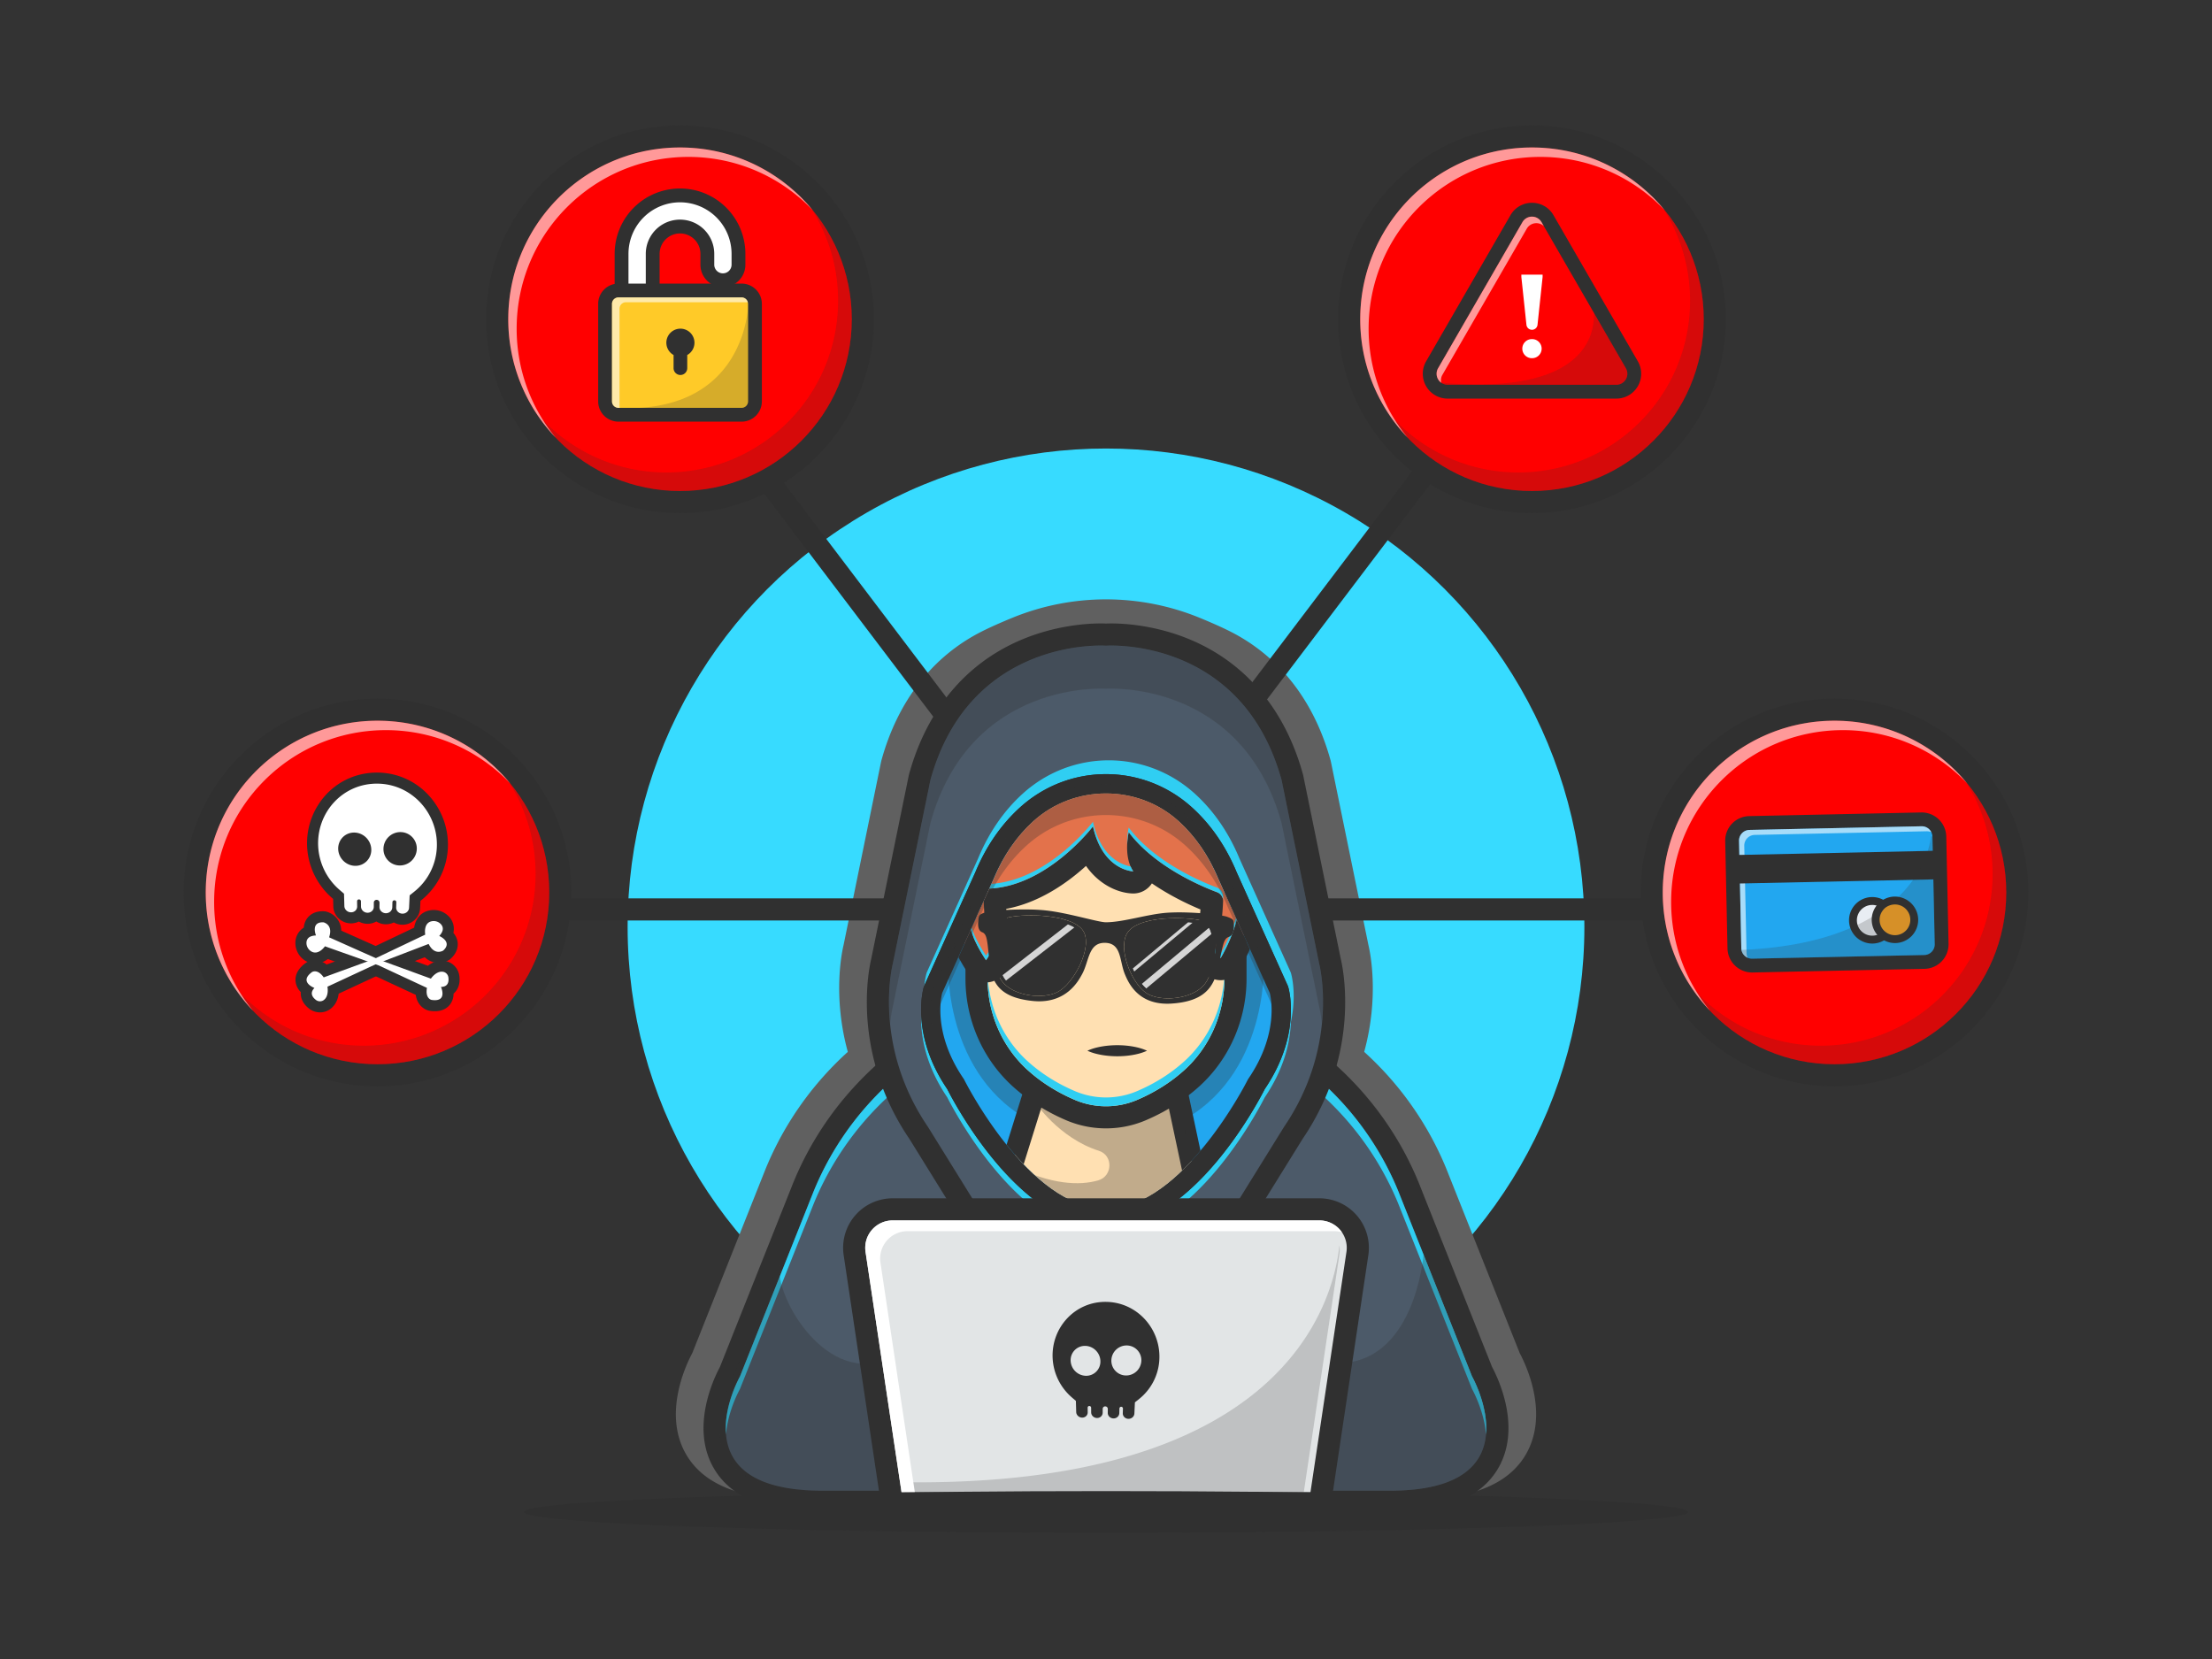 <svg xmlns="http://www.w3.org/2000/svg" id="Layer_1" data-name="Layer 1" viewBox="0 0 5000 3750"><rect x="0" y="0" width="5000" height="3750" fill="#333333" stroke="none"/><defs><clipPath id="clip-path"><path d="m2245.791 1987.81-116.212 258.034c-2.907 11.43-19.88 92.018 48.428 191.98a26.967 26.967 0 0 1 1.882 3.212c1.444 2.906 146.541 290.65 318.248 290.65.536 0 1.053-.003 1.59-.008l.278-.002.279.003c.524.004 1.062.007 1.589.007 171.723 0 316.806-287.744 318.255-290.66a27.223 27.223 0 0 1 1.877-3.202c68.09-99.64 51.442-180.028 48.411-192.016l-116.195-257.998c-.112-.247-.22-.498-.324-.748-21.801-52.616-52.016-96.67-89.805-130.937-92.014-83.438-236.167-83.436-328.172 0-37.789 34.268-68.003 78.32-89.805 130.937-.105.25-.212.5-.324.748Z" style="fill:none"/></clipPath><clipPath id="clip-path-2"><path class="cls-2" d="M2639.791 2248.701c30.269.14 66.995-10.526 80.797-34.665l.002-.003c21.894-38.263 26.853-108.072 8.55-120.476-.072-.047-.15-.1-.228-.15-7.924-5.073-40.351-11.255-81.732-9.879-45.007 1.472-78.966 11.742-90.844 27.48-7.96 10.505-9.713 28.432-4.95 50.497 7.233 33.505 27.94 67.942 47.38 78.463 10.23 5.54 24.807 8.643 41.025 8.733Z"/></clipPath><clipPath id="clip-path-3"><path class="cls-2" d="M2271.301 2084.96c-19.713 11.792-22.202 81.829-4.298 120.878 11.491 25.094 49.17 36.952 79.303 37.338 15.16.167 29.12-2.42 39.291-7.282 21.55-10.302 47.129-46.67 57.011-81.066 5.736-19.947 5.428-36.397-.858-46.313-2.585-4.076-6.638-7.855-11.98-11.274-15.816-10.123-42.958-17.099-76.916-19.372-37.502-2.507-72.446 1.643-81.553 7.09Z"/></clipPath><style>.cls-2{fill:none;clip-rule:evenodd}.cls-17,.cls-23{fill-rule:evenodd}.cls-17,.cls-5{fill:#303030}.cls-6{fill:#fff}.cls-7{fill:red}.cls-8{opacity:.2}.cls-9{opacity:.6}.cls-10{fill:#4c5a69}.cls-11{fill:#30cef2}.cls-12{opacity:.3}.cls-13{fill:#22a7f0}.cls-15{fill:#ffe0b2}.cls-19{opacity:.8}.cls-20{fill:#fefefe}.cls-23{fill:#e2e5e6}.cls-25{fill:#c5d3e2}</style></defs><circle cx="2500" cy="2095.144" r="1081.345" style="fill:#37dbff"/><path d="m3435.192 3058.637-165.544-415.914q-.106-.265-.214-.528a729.263 729.263 0 0 0-130.954-209.326 742.687 742.687 0 0 0-54.874-55.223c34.767-126.607 13.121-226.793 9.611-241.304l-84.824-414.426-.77-3.217c-37.005-134.077-115.2-234.686-226.126-290.95-19.041-9.657-42.902-20.2-68.63-30.8a558.662 558.662 0 0 0-425.73-.003c-25.726 10.599-49.584 21.14-68.622 30.795-110.934 56.262-189.133 156.875-226.139 290.962-.256 1.068-.513 2.145-.77 3.213l-84.823 414.426c-3.511 14.511-25.156 114.697 9.61 241.304a742.732 742.732 0 0 0-54.872 55.223 729.252 729.252 0 0 0-130.955 209.326q-.109.264-.214.528l-165.544 415.914c-12.771 23.714-67.737 136.432-13.749 229.079 38.861 66.688 120.99 100.501 244.104 100.501h146.024a24.9 24.9 0 0 0 12.588 3.42h1092.447a24.895 24.895 0 0 0 12.588-3.42h146.028c123.113 0 205.242-33.813 244.103-100.501 53.988-92.647-.978-205.365-13.75-229.079Z" style="fill-rule:evenodd;fill:#606060"/><path class="cls-5" d="M3758.45 2080.707h-2516.9a25 25 0 0 1 0-50h2516.9a25 25 0 0 1 0 50Z"/><path class="cls-6" d="m1692.011 1027.664 441.18 582.133"/><path class="cls-5" d="M2133.21 1634.796a24.96 24.96 0 0 1-19.944-9.9l-441.18-582.132a25 25 0 1 1 39.85-30.2l441.18 582.132a25 25 0 0 1-19.907 40.1Z"/><path class="cls-6" d="m3251.971 1027.664-441.181 582.133"/><path class="cls-5" d="M2810.773 1634.796a25 25 0 0 1-19.907-40.1l441.18-582.132a25 25 0 1 1 39.85 30.2l-441.18 582.132a24.96 24.96 0 0 1-19.943 9.9Z"/><circle class="cls-7" cx="3462.885" cy="721.613" r="413.251"/><path class="cls-5" d="M3462.885 333.362c214.425 0 388.252 173.825 388.252 388.25 0 214.426-173.827 388.254-388.252 388.254s-388.253-173.828-388.253-388.254c0-214.425 173.827-388.25 388.252-388.25m0-50c-241.653 0-438.252 196.597-438.252 438.25s196.6 438.254 438.252 438.254 438.253-196.6 438.253-438.254-196.599-438.25-438.253-438.25Z"/><g class="cls-8"><path class="cls-5" d="M3759.2 470.864a386.29 386.29 0 0 1 61.04 208.861c0 214.426-173.825 388.252-388.25 388.252-118.815 0-225.098-53.428-296.317-137.502 68.98 107.838 189.702 179.39 327.211 179.39 214.426 0 388.253-173.825 388.253-388.251a386.607 386.607 0 0 0-91.937-250.75Z"/></g><g class="cls-9"><path class="cls-6" d="M3093.627 742.912c0-214.425 173.826-388.252 388.252-388.252 110.578 0 210.279 46.305 280.992 120.488-71.208-86.57-179.144-141.786-299.987-141.786-214.425 0-388.251 173.826-388.251 388.252a386.816 386.816 0 0 0 107.258 267.762 386.642 386.642 0 0 1-88.264-246.464Z"/></g><path class="cls-10" d="M1857.663 3394.467c-113.582 0-188.441-29.639-222.504-88.089-48.398-83.053 6.626-190.732 14.809-205.817l166.112-417.343a704.635 704.635 0 0 1 126.578-202.435c192.599-215.408 441.842-238.663 540.063-238.663 6.638 0 12.427.11 17.279.266a540.566 540.566 0 0 1 17.279-.266c98.22 0 347.464 23.255 540.063 238.663a704.27 704.27 0 0 1 126.471 202.17l166.22 417.608c8.188 15.098 63.202 122.77 14.808 205.817-34.064 58.45-108.924 88.09-222.504 88.09Z"/><path class="cls-5" d="M2517.279 2267.12c88.177 0 333.697 20.365 521.427 230.326a680.363 680.363 0 0 1 121.986 195.016l166.691 418.799s146.315 258.206-185.046 258.206H1857.663c-331.36 0-185.046-258.206-185.046-258.206l166.69-418.799a680.385 680.385 0 0 1 121.988-195.016c187.74-209.976 433.265-230.326 521.426-230.326 6.699 0 12.492.116 17.279.278a513.74 513.74 0 0 1 17.279-.278m0-50c-5.927 0-11.73.086-17.28.254a574.748 574.748 0 0 0-17.278-.254c-101.582 0-359.374 24.067-558.7 246.997a729.316 729.316 0 0 0-130.955 209.327c-.073.177-.144.35-.214.528l-165.543 415.915c-12.772 23.715-67.738 136.431-13.75 229.08 38.862 66.687 120.99 100.5 244.104 100.5h1284.674c123.114 0 205.243-33.813 244.104-100.5 53.984-92.642-.972-205.356-13.75-229.077l-165.544-415.918c-.07-.177-.142-.351-.213-.528a729.276 729.276 0 0 0-130.954-209.323c-199.326-222.934-457.117-247-558.701-247Z"/><path class="cls-11" d="m1672.616 3139.682 166.691-418.798a680.371 680.371 0 0 1 121.986-195.017c202.008-225.93 470.914-232.324 538.707-230.048 67.792-2.276 336.698 4.117 538.705 230.048a680.356 680.356 0 0 1 121.987 195.017l166.691 418.798s27.159 47.973 31.56 102.558c5.704-65.171-31.56-130.979-31.56-130.979l-166.69-418.798a680.371 680.371 0 0 0-121.987-195.017c-202.007-225.93-470.914-232.324-538.706-230.047-67.793-2.277-336.698 4.116-538.705 230.047a680.339 680.339 0 0 0-121.987 195.017l-166.692 418.798s-37.262 65.805-31.559 130.974c4.402-54.583 31.559-102.553 31.559-102.553Z"/><g class="cls-12"><path class="cls-5" d="M2976.035 3369.467h166.303c331.36 0 185.046-258.206 185.046-258.206l-109.676-275.55c-.001.017-19.47 256.42-205.533 245.162Z"/></g><g class="cls-12"><path class="cls-5" d="M2009.463 3369.467h-166.302c-331.361 0-185.047-258.206-185.047-258.206l109.676-275.55c-36.174 56.958 71.769 266.878 205.533 245.162Z"/></g><path class="cls-10" d="M2500 3002.6a24.986 24.986 0 0 1-12.762-3.503l-189.731-112.644h-5.109a25 25 0 0 1-21.246-11.825L2076.505 2560.7c-128.547-189.2-86.503-372.88-82.82-387.668l84.913-414.853c.113-.55.244-1.099.397-1.64 84.707-306.78 355.527-322.323 408.957-322.323 5.746 0 9.857.159 12.048.269 2.191-.113 6.299-.269 12.048-.269 53.43 0 324.25 15.543 408.957 322.324.153.54.284 1.09.397 1.639l84.912 414.853c3.684 14.788 45.728 198.468-82.818 387.668l-194.648 313.928a25 25 0 0 1-21.246 11.825h-5.109l-189.73 112.644A24.986 24.986 0 0 1 2500 3002.6Z"/><path class="cls-5" d="M2512.048 1459.216c57.642 0 305.623 17.008 384.86 303.977l85.029 415.417s47.316 182.34-79.412 368.47l-194.923 314.373h-11.972L2500 2977.6l-195.63-116.147h-11.973l-194.923-314.374c-126.726-186.13-79.41-368.469-79.41-368.469l85.027-415.417c79.243-286.988 327.241-303.977 384.861-303.977 7.74 0 12.048.308 12.048.308s4.3-.308 12.048-.308m0-50c-5.284 0-9.363.125-12.049.241a280.715 280.715 0 0 0-12.047-.24c-32.71 0-118.356 4.848-206.937 49.773-110.915 56.253-189.106 156.842-226.12 290.894q-.448 1.63-.788 3.284l-84.824 414.425c-4.958 20.496-46.154 211.493 86.247 406.72l194.373 313.49a50.002 50.002 0 0 0 40.688 23.617l183.883 109.173a49.998 49.998 0 0 0 51.052 0l183.883-109.173a50 50 0 0 0 40.687-23.618l194.371-313.483c132.402-195.23 91.21-386.23 86.25-406.726l-84.825-414.425q-.338-1.657-.787-3.284c-37.012-134.045-115.2-234.631-226.108-290.884-88.586-44.931-174.237-49.784-206.95-49.784Z"/><g class="cls-12"><path class="cls-5" d="m2018.064 2275.928 85.027-415.42c89.886-325.533 396.91-303.668 396.91-303.668s307.021-21.865 396.908 303.669l85.027 415.42s3.579 13.871 6.132 37.77c8.04-80.206-6.132-135.088-6.132-135.088l-85.027-415.419C2807.023 1437.66 2500 1459.523 2500 1459.523s-307.023-21.864-396.909 303.67l-85.027 415.418s-14.172 54.882-6.132 135.089c2.554-23.9 6.132-37.772 6.132-37.772Z"/></g><path class="cls-11" d="M2918.03 2199.37a21.957 21.957 0 0 0-.97-2.582l-115.479-256.409c-24.28-58.478-58.179-107.709-100.763-146.332-110.919-100.574-278.204-100.586-389.135 0-42.585 38.623-76.484 87.854-100.763 146.332l-115.482 256.409a21.904 21.904 0 0 0-.97 2.582c-1.322 4.315-31.3 106.83 52.96 231.103 12.857 25.476 162.082 312.598 356.546 312.567h4.101c194.892-.006 344.141-287.09 356.995-312.567 84.259-124.274 54.285-226.788 52.96-231.104Z"/><path class="cls-11" d="M2911.78 2249.37a21.957 21.957 0 0 0-.97-2.582l-115.479-256.409c-24.28-58.478-58.179-107.709-100.763-146.332-110.919-100.574-278.204-100.586-389.135 0-42.585 38.623-76.484 87.854-100.763 146.332l-115.482 256.409a21.904 21.904 0 0 0-.97 2.582c-1.322 4.315-31.3 106.83 52.96 231.103 12.857 25.476 162.082 312.598 356.546 312.567h4.101c194.892-.006 344.141-287.09 356.995-312.567 84.259-124.274 54.285-226.788 52.96-231.104Z"/><path class="cls-13" d="m2890.866 2237.021-115.617-256.708c-25.654-61.91-59.842-106.586-95.38-138.812-101.71-92.234-258.029-92.234-359.738 0-35.538 32.226-69.726 76.902-95.38 138.812l-115.617 256.708s-29.395 96.022 50.95 213.6c0 0 150.736 303.74 339.916 301.78 189.18 1.96 339.916-301.78 339.916-301.78 80.345-117.578 50.95-213.6 50.95-213.6Z"/><path class="cls-5" d="M2501.828 2774.286h-4.105c-194.467.03-343.689-287.085-356.546-312.561-84.259-124.274-54.281-226.789-52.96-231.104a21.984 21.984 0 0 1 .97-2.582l115.482-256.408c24.286-58.49 58.188-107.724 100.766-146.335 110.92-100.58 278.21-100.586 389.13 0 42.578 38.61 76.48 87.845 100.766 146.335l115.481 256.408a21.949 21.949 0 0 1 .97 2.582c1.322 4.315 31.3 106.83-52.96 231.104-12.853 25.476-162.106 312.555-356.994 312.56Zm-2.054-43.762c.528.006 1.084.012 1.615.012 172.958 0 317.492-286.737 318.936-289.643a21.507 21.507 0 0 1 1.532-2.612c69.131-101.172 51.031-183.526 48.382-193.786l-114.935-255.2c-.088-.202-.177-.403-.263-.61-21.801-52.607-52.035-96.674-89.865-130.98-92.617-83.99-237.728-83.99-330.352 0-37.83 34.306-68.064 78.373-89.865 130.98-.086.207-.174.408-.263.61l-114.941 255.212c-2.799 10.711-20.856 92.438 48.388 193.774a21.521 21.521 0 0 1 1.532 2.612c1.447 2.912 146.637 291.602 320.1 289.63Z"/><path class="cls-13" d="m2890.866 2237.021-115.617-256.708c-25.654-61.91-59.842-106.586-95.38-138.812-101.71-92.234-258.029-92.234-359.738 0-35.538 32.226-69.726 76.902-95.38 138.812l-115.617 256.708s-29.395 96.022 50.95 213.6c0 0 150.736 303.74 339.916 301.78 189.18 1.96 339.916-301.78 339.916-301.78 80.345-117.578 50.95-213.6 50.95-213.6Z"/><path class="cls-5" d="M2501.828 2774.286h-4.105c-194.467.03-343.689-287.085-356.546-312.561-84.259-124.274-54.281-226.789-52.96-231.104a21.984 21.984 0 0 1 .97-2.582l115.482-256.408c24.286-58.49 58.188-107.724 100.766-146.335 110.92-100.58 278.21-100.586 389.13 0 42.578 38.61 76.48 87.845 100.766 146.335l115.481 256.408a21.949 21.949 0 0 1 .97 2.582c1.322 4.315 31.3 106.83-52.96 231.104-12.853 25.476-162.106 312.555-356.994 312.56Zm-2.054-43.762c.528.006 1.084.012 1.615.012 172.958 0 317.492-286.737 318.936-289.643a21.507 21.507 0 0 1 1.532-2.612c69.131-101.172 51.031-183.526 48.382-193.786l-114.935-255.2c-.088-.202-.177-.403-.263-.61-21.801-52.607-52.035-96.674-89.865-130.98-92.617-83.99-237.728-83.99-330.352 0-37.83 34.306-68.064 78.373-89.865 130.98-.086.207-.174.408-.263.61l-114.941 255.212c-2.799 10.711-20.856 92.438 48.388 193.774a21.521 21.521 0 0 1 1.532 2.612c1.447 2.912 146.637 291.602 320.1 289.63Z"/><g class="cls-12"><path class="cls-5" d="M2143.057 2162.25s-17.266 253.673 176.889 366.679l113.243-243.827-145.066-159.968s-76.212-45.24-85.81-40.373c-9.598 4.866-59.256 77.49-59.256 77.49Z"/></g><g class="cls-12"><path class="cls-5" d="M2856.943 2162.25s17.266 253.673-176.889 366.679l-113.243-243.827 145.066-159.968s76.212-45.24 85.81-40.373c9.598 4.866 59.256 77.49 59.256 77.49Z"/></g><g style="clip-path:url(#clip-path)"><path class="cls-15" d="m2345.717 2445.685-70.34 225.578s233.49 184.91 242.634 190.502 195.957-138.563 195.957-138.563l-65.558-308.246"/><path class="cls-5" d="M2517.032 2887.396c-5.036 0-8.3-2.002-12.064-4.303-9.42-5.767-174.554-136.352-245.114-192.23a25.005 25.005 0 0 1-8.346-27.038l70.34-225.58a25 25 0 0 1 47.735 14.88l-65.231 209.192c78.229 61.92 183.206 144.745 216.983 170.727 27.09-16.613 98.572-69.165 164.902-120.05l-62.28-292.84a25 25 0 0 1 48.907-10.4l65.558 308.245a25 25 0 0 1-9.18 24.994c-155.716 120.16-194.675 144.397-212.21 144.403Z"/><g class="cls-12"><path class="cls-5" d="m2648.41 2414.956-296.205 30.07-12.175 46.874s53.568 80.64 143.855 109.336c32.776 10.417 31.376 57.454-1.688 66.918-42.2 12.078-104.95 10.124-195.348-33.68l-11.472 36.79s233.49 184.909 242.633 190.5 195.958-138.563 195.958-138.563Z"/></g><path class="cls-15" d="M2646.347 1668.461h-292.682l-177.895 239.33 31.553 100.077v204.158c0 85.514 35.274 167.663 98.63 225.096 29.06 26.345 66.292 51.724 113.82 72.076a204 204 0 0 0 160.465 0c47.53-20.352 84.761-45.731 113.822-72.076 63.355-57.433 98.629-139.582 98.629-225.096v-204.158l31.553-100.076Z"/><path class="cls-5" d="M2500.006 2550.561a228.981 228.981 0 0 1-90.072-18.383c-45.707-19.574-86.34-45.325-120.774-76.532-67.895-61.554-106.836-150.348-106.836-243.622v-200.311l-30.398-96.4a24.998 24.998 0 0 1 3.778-22.43l177.896-239.337a25.006 25.006 0 0 1 20.065-10.086h292.682a25.006 25.006 0 0 1 20.065 10.086l177.897 239.337a24.998 24.998 0 0 1 3.777 22.43l-30.398 96.4v200.31c0 93.275-38.94 182.069-106.836 243.623-34.433 31.207-75.067 56.958-120.773 76.532a228.982 228.982 0 0 1-90.073 18.383Zm-296.554-638.104 27.716 87.89a25.05 25.05 0 0 1 1.156 7.52v204.157c0 79.187 32.956 154.486 90.418 206.573 30.316 27.484 66.275 50.232 106.875 67.621a179.614 179.614 0 0 0 140.778 0c40.6-17.389 76.56-40.137 106.876-67.62 57.461-52.088 90.417-127.387 90.417-206.574v-204.157a25.05 25.05 0 0 1 1.157-7.52l27.716-87.89-162.781-218.997h-267.548Z"/><path class="cls-11" d="M2677.271 2398.695c-30.316 27.484-66.278 50.238-106.879 67.62a179.64 179.64 0 0 1-140.777 0c-40.607-17.382-76.563-40.136-106.873-67.62-57.465-52.088-90.417-127.375-90.417-206.568v19.901c0 79.193 32.953 154.48 90.417 206.568 30.31 27.484 66.266 50.238 106.873 67.62a179.64 179.64 0 0 0 140.777 0c40.6-17.382 76.563-40.136 106.879-67.62 57.465-52.088 90.417-127.375 90.417-206.568v-19.9c0 79.192-32.953 154.48-90.417 206.567Z"/><path d="M2228.815 2195.593a24.997 24.997 0 0 1-20.804-11.142c-20.734-31.134-30.13-54.828-30.52-55.82-88.569-239.636 12.743-356.597 27.819-372.213 60.083-78.446 147.11-104.77 197.455-113.593.046-.451.1-.903.168-1.358a24.933 24.933 0 0 1 19.974-20.898 119.154 119.154 0 0 1 21.756-2.182 70.48 70.48 0 0 1 26.013 4.538c13.894-10.758 33.163-16.593 56.189-16.593a119.183 119.183 0 0 1 16.43 1.056 25.011 25.011 0 0 1 20.993 28.592c53.498 6.409 133.179 26.34 187.116 86.512 16.135 14.431 135.626 131.143 67.78 364.312-1.533 6.311-11.692 45.426-38.291 91.33a25 25 0 0 1-35.495 8.27l-6.726-4.483a41.747 41.747 0 0 1-14.48-52.67c7.876-16.302 13.583-49.82 15.371-90.054-34.75-13.236-104.88-43.958-162.613-94.528a45.112 45.112 0 0 0 5.347 10.733 24.999 24.999 0 0 1-20.55 39.23c-.153 0-.303 0-.455-.003-3.104-.058-66.282-2.191-100.779-77.423-40.252 41.492-117.633 106.875-212.097 115.604 1.538 44.635 6.049 81.872 12.348 101.113a48.502 48.502 0 0 1-5.631 42.264l-5.511 8.267a24.998 24.998 0 0 1-20.804 11.14Z" style="fill:#e3724b"/><path class="cls-5" d="M2526.867 1631.33a94.627 94.627 0 0 1 12.722.78c-28.67 10.425-28.67 26.063-28.67 26.063s2.379-.107 6.687-.107c29.305 0 147.987 4.95 216.156 82.208 0 0 129.014 108.163 61.25 340.128 0 0-8.873 38.812-35.75 85.199l-6.724-4.484a16.602 16.602 0 0 1-5.84-20.986c13.353-27.631 16.985-77.768 17.972-102.997a20.748 20.748 0 0 0-13.45-20.258c-37.412-14.004-141.76-58.337-199.903-135.858 0 0-13.031 54.733 10.426 88.614 0 0-68.912-1.248-91.223-101.648 0 0-102.988 136.044-236.121 140.677a11.829 11.829 0 0 0-11.324 12.128c.551 25.973 3.005 87.548 13.93 120.913a23.741 23.741 0 0 1-2.67 20.615c-1.806 2.71-3.712 5.57-5.518 8.276-19.485-29.26-28.054-51.095-28.054-51.095-88.616-239.783 23.456-346.646 23.456-346.646 80.798-106.86 218.934-109.467 218.934-109.467 0-10.425-15.638-18.243-15.638-18.243a93.592 93.592 0 0 1 17.147-1.755c26.076-.003 29.768 14.786 29.768 14.786 8.917-23.181 36.135-26.844 52.437-26.844m0-50c-23.383 0-43.881 4.975-60.458 14.304a102.557 102.557 0 0 0-21.741-2.246 143.855 143.855 0 0 0-26.367 2.612 49.996 49.996 0 0 0-34.702 25.232c-55.32 12.009-138.261 42.374-197.488 119.14-21.4 23.167-123.102 150.62-32.247 396.46.115.312.233.623.355.932 1.077 2.746 11.156 27.77 32.981 60.543a50 50 0 0 0 41.596 22.287h.021a49.998 49.998 0 0 0 41.594-22.253l5.392-8.087a73.475 73.475 0 0 0 8.72-64.109c-4.516-13.794-8.103-39.898-10.055-71.768 75.206-14.02 138.35-58.935 180.352-97.058 32.813 46.683 77.844 61.795 106.017 62.305q.455.009.91.009a50 50 0 0 0 41.98-22.846c40.325 27.573 81.031 46.973 109.79 58.936-2.593 33.17-7.725 54.141-11.837 62.653a66.853 66.853 0 0 0 23.135 84.353l6.713 4.474a49.999 49.999 0 0 0 70.997-16.534c27.593-47.626 38.503-87.964 40.83-97.446 69.873-240.958-51.375-367.224-74.103-388.269-52.888-58.432-127.06-81.839-183.098-91.067a50.015 50.015 0 0 0-39.148-31.223 142.521 142.521 0 0 0-20.14-1.334Z"/><path class="cls-11" d="M2438.337 1653.181c3.068-.197 4.817-.239 4.817-.239 0-3.448-1.723-6.601-4.013-9.29a101.102 101.102 0 0 0-11.626 1.49 43.627 43.627 0 0 1 10.822 8.04ZM2510.919 1647.73s1.689-.07 4.654-.095c3.869-4.945 10.943-10.772 24.016-15.525a102.862 102.862 0 0 0-18.3-.612c-10.314 8.32-10.37 16.232-10.37 16.232ZM2234.334 2151.875l-5.517 8.276c-19.484-29.262-28.054-51.096-28.054-51.096-24.147-65.338-33.323-120.731-33.996-166.857-.653 48.125 7.995 106.948 33.996 177.3 0 0 8.57 21.835 28.054 51.097l5.517-8.276a23.506 23.506 0 0 0 3.173-18.227 22.962 22.962 0 0 1-3.173 7.783ZM2795.012 2069.96s-8.873 38.81-35.751 85.198l-6.724-4.483a16.694 16.694 0 0 1-6.551-8.636 16.597 16.597 0 0 0 6.55 19.08l6.725 4.483c26.878-46.389 35.75-85.2 35.75-85.2 15.039-51.477 20.354-96.825 19.57-136.28-.279 36.976-5.834 78.82-19.57 125.837ZM2764.38 2033.048c.113-2.24.212-4.397.29-6.358a20.747 20.747 0 0 0-13.45-20.258c-37.412-14.003-141.76-58.336-199.903-135.859a167.013 167.013 0 0 0-3.494 39.695 165.622 165.622 0 0 1 3.494-29.251c58.143 77.523 162.491 121.855 199.903 135.858a20.7 20.7 0 0 1 13.16 16.173ZM2470.52 1857.541s-102.989 136.045-236.122 140.675a11.831 11.831 0 0 0-11.323 12.128c.05 2.356.123 5.092.209 7.987a11.79 11.79 0 0 1 11.114-9.672c133.133-4.63 236.122-140.674 236.122-140.674 22.312 100.4 91.223 101.648 91.223 101.648a66.265 66.265 0 0 1-6.086-11.152c-17.307-2.985-66.855-18.67-85.137-100.94Z"/></g><g class="cls-12"><path class="cls-5" d="m2109.134 2307.048 115.617-256.709c25.654-61.91 59.843-106.585 95.38-138.812 101.71-92.233 258.029-92.233 359.739 0 35.537 32.227 69.725 76.902 95.38 138.812l115.617 256.709a106.819 106.819 0 0 1 2.562 11.834c7.215-49.759-2.562-81.86-2.562-81.86l-115.618-256.71c-25.654-61.909-59.842-106.585-95.38-138.812-101.71-92.233-258.029-92.233-359.738 0-35.537 32.227-69.726 76.903-95.38 138.812l-115.617 256.71s-9.778 32.101-2.562 81.86a106.73 106.73 0 0 1 2.562-11.834Z"/></g><path class="cls-17" d="M2789.08 2091.621c-.068-12.42-.434-13.783-15.291-19.283-11.762-4.387-77.168-11.714-126.397-9.667a210.71 210.71 0 0 0-8.96.476c-44.506 3.1-98.773 21.382-138.717 21.578-16.945.047-85.851-21.412-135.068-26.71a252.57 252.57 0 0 0-10.783-1.016c-48.63-3.625-113.254 1.145-125.247 4.978-15.425 4.978-15.927 6.323-17.273 18.755-1.309 12.41.084 23.168 8.812 26.54 11.99 4.604 11.235 21.263 16.844 69.208 5.03 43.649 21.073 78.38 97.359 86.077 3.89.42 7.682.623 11.36.744 66.37 1.5 91.915-45.828 100.434-61.628 16.06-29.717 13.756-71.223 51.743-70.49 37.941.71 32.115 41.275 45.038 71.584 6.971 16.344 27.46 66.51 96.375 66.021 2.632-.016 5.394-.122 8.216-.3 76.899-4.79 96.534-38.887 106.065-82.25 10.52-47.657 11.477-64.286 23.936-68.418 9.102-3.067 11.548-13.716 11.554-26.199Zm-400.038 151.477c-11.638 5.562-26.884 8.237-42.84 8.064-35.114-.456-73.889-14.577-86.457-41.995-17.641-38.474-18.59-115.481 7.457-131.058 11.242-6.727 48.151-10.751 86.188-8.209 40.041 2.682 81.345 12.643 95.101 34.34 22.584 35.606-21.144 120.548-59.448 138.858ZM2727.52 2218c-14.968 26.18-53.394 38.845-87.774 38.685-16.985-.094-33.083-3.362-44.789-9.698-36.324-19.719-71.248-106.127-44.994-140.792 15.798-20.926 57.183-29.348 96.95-30.648 38.774-1.288 76.04 4.16 86.705 11.402 24.308 16.474 15.484 93.336-6.098 131.051Z"/><path class="cls-17" d="M2389.043 2243.098c-11.639 5.563-26.885 8.237-42.84 8.065-35.115-.457-73.89-14.578-86.457-41.996-17.642-38.474-18.592-115.481 7.456-131.058 11.242-6.727 48.151-10.751 86.188-8.209 40.041 2.682 81.345 12.643 95.101 34.34 22.584 35.606-21.144 120.548-59.448 138.858ZM2727.52 2218c-14.969 26.18-53.395 38.845-87.775 38.685-16.985-.094-33.083-3.362-44.789-9.698-36.324-19.719-71.248-106.127-44.994-140.792 15.798-20.926 57.183-29.348 96.95-30.648 38.774-1.288 76.04 4.16 86.705 11.402 24.308 16.474 15.484 93.336-6.098 131.051Z"/><g style="clip-path:url(#clip-path-2)"><g class="cls-19"><path class="cls-20" transform="rotate(-39.881 2601.119 2160.014)" d="M2431.44 2156.368h339.357v7.292H2431.44z"/></g><g class="cls-19"><path class="cls-20" transform="rotate(-39.881 2661.427 2166.11)" d="M2491.748 2158.915h339.357v14.39h-339.357z"/></g></g><g class="cls-19" style="clip-path:url(#clip-path-3)"><path class="cls-20" transform="rotate(-37.846 2335.314 2159.693)" d="M2165.635 2152.498h339.357v14.39h-339.357z"/></g><path d="M2017.691 2733.66a86.905 86.905 0 0 0-85.947 99.778l84.531 564.45h967.45l84.531-564.45a86.905 86.905 0 0 0-85.947-99.777Z" style="fill:#e2e5e6"/><path class="cls-5" d="M2983.725 3422.888h-967.45a25.002 25.002 0 0 1-24.725-21.295l-84.531-564.453a111.909 111.909 0 0 1 110.672-128.48h964.618a111.909 111.909 0 0 1 110.672 128.48l-84.53 564.453a25.002 25.002 0 0 1-24.726 21.295Zm-945.914-50h924.378l81.341-543.158a61.903 61.903 0 0 0-61.221-71.07h-964.618a61.903 61.903 0 0 0-61.221 71.07Z"/><g class="cls-8"><path class="cls-5" d="m3027.555 2815.142.001-.006c-13.098 125.983-121.919 548.499-993.113 535.256l3.369 22.494h909.265l80.647-538.51a61.87 61.87 0 0 0-.169-19.234Z"/></g><path class="cls-6" d="M1990.165 2853.994a61.905 61.905 0 0 1 61.221-71.075h964.615a61.81 61.81 0 0 1 17.303 2.549 61.91 61.91 0 0 0-50.998-26.809h-964.615a61.905 61.905 0 0 0-61.22 71.075l81.34 543.152h30.062Z"/><path class="cls-5" d="M2458.012 2375.063c11.223-5.178 22.446-7.863 33.669-9.795a209.89 209.89 0 0 1 33.667-2.7 206.078 206.078 0 0 1 33.667 2.666c11.223 1.925 22.444 4.62 33.667 9.829-11.223 5.209-22.444 7.904-33.667 9.828a206.224 206.224 0 0 1-33.667 2.669 210.042 210.042 0 0 1-33.667-2.703c-11.223-1.932-22.446-4.617-33.669-9.794Z"/><path class="cls-17" d="m2575.323 3161.883-9.965 7.997-1.192 25.272c-.321 6.801-6.396 12.124-13.568 11.936l-.058-.001c-7.168-.187-12.8-5.81-12.582-12.607l.343-10.691a3.854 3.854 0 0 0-3.854-3.884 3.897 3.897 0 0 0-4.08 3.684l-.294 10.689c-.187 6.795-6.138 12.114-13.291 11.927-7.149-.187-12.872-5.805-12.787-12.596l.112-8.933a5.763 5.763 0 0 0-5.735-5.676 5.544 5.544 0 0 0-5.834 5.384l-.053 8.93c-.04 6.79-5.857 12.103-12.988 11.917-7.127-.187-12.952-5.799-13.013-12.584l-.096-10.672a4.033 4.033 0 0 0-3.988-3.876 3.693 3.693 0 0 0-3.9 3.678l.144 10.669c.091 6.784-5.603 12.094-12.716 11.908l-.058-.002c-7.109-.186-13.023-5.793-13.216-12.572l-.717-25.188-9.702-8.431a125.158 125.158 0 0 1-42.804-87.229c-3.84-69.584 50.232-129.291 121.12-128.177 71.29 1.12 125.077 63.123 119.86 133.21a121.905 121.905 0 0 1-45.088 85.918Z"/><path class="cls-23" d="M2452.57 3042.22a32.156 32.156 0 0 0-32.442 34.183 35.392 35.392 0 0 0 34.68 33.44 32.164 32.164 0 0 0 32.559-33.017c-.321-18.904-15.918-34.51-34.797-34.606ZM2546.685 3041.263a34.495 34.495 0 0 0-34.565 34.308 33.336 33.336 0 0 0 33.148 33.558 34.535 34.535 0 0 0 34.62-33.132 33.302 33.302 0 0 0-33.203-34.734Z"/><circle class="cls-7" cx="1537.115" cy="721.613" r="413.251" transform="rotate(-45 1537.115 721.613)"/><path class="cls-5" d="M1537.116 333.362c214.425 0 388.251 173.825 388.251 388.25 0 214.426-173.826 388.254-388.251 388.254s-388.253-173.828-388.253-388.254c0-214.425 173.827-388.25 388.253-388.25m0-50c-241.654 0-438.253 196.597-438.253 438.25s196.599 438.254 438.253 438.254c241.652 0 438.251-196.6 438.251-438.254s-196.599-438.25-438.251-438.25Z"/><g class="cls-8"><path class="cls-5" d="M1833.43 470.864a386.29 386.29 0 0 1 61.041 208.861c0 214.426-173.825 388.252-388.251 388.252-118.814 0-225.098-53.428-296.316-137.502 68.98 107.838 189.701 179.39 327.211 179.39 214.426 0 388.252-173.826 388.252-388.251a386.606 386.606 0 0 0-91.936-250.75Z"/></g><g class="cls-9"><path class="cls-6" d="M1167.858 742.912c0-214.425 173.826-388.252 388.251-388.252 110.579 0 210.28 46.305 280.992 120.488-71.207-86.57-179.143-141.787-299.986-141.787-214.425 0-388.251 173.827-388.251 388.253a386.815 386.815 0 0 0 107.258 267.762 386.642 386.642 0 0 1-88.264-246.464Z"/></g><circle class="cls-7" cx="853.299" cy="2017.339" r="413.252" transform="rotate(-45 853.299 2017.34)"/><path class="cls-5" d="M853.298 1629.086c214.426 0 388.252 173.828 388.252 388.254s-173.826 388.25-388.252 388.25c-214.426 0-388.251-173.824-388.251-388.25s173.825-388.254 388.251-388.254m0-50c-241.653 0-438.251 196.6-438.251 438.254s196.598 438.25 438.251 438.25c241.654 0 438.252-196.596 438.252-438.25s-196.598-438.254-438.252-438.254Z"/><g class="cls-8"><path class="cls-5" d="M1149.614 1766.59a386.289 386.289 0 0 1 61.04 208.86c0 214.426-173.825 388.252-388.251 388.252-118.814 0-225.098-53.428-296.316-137.502 68.98 107.839 189.701 179.391 327.211 179.391 214.426 0 388.253-173.826 388.253-388.252a386.605 386.605 0 0 0-91.937-250.75Z"/></g><g class="cls-9"><path class="cls-6" d="M484.04 2038.638c0-214.426 173.827-388.253 388.252-388.253 110.579 0 210.28 46.305 280.993 120.489-71.208-86.57-179.144-141.787-299.987-141.787-214.425 0-388.251 173.827-388.251 388.252a386.815 386.815 0 0 0 107.258 267.763 386.642 386.642 0 0 1-88.264-246.464Z"/></g><circle class="cls-7" cx="4146.702" cy="2017.339" r="413.253" transform="rotate(-45 4146.702 2017.34)"/><path class="cls-5" d="M4146.701 1629.086c214.426 0 388.252 173.828 388.252 388.254s-173.826 388.25-388.252 388.25c-214.426 0-388.252-173.824-388.252-388.25s173.826-388.254 388.252-388.254m0-50c-241.653 0-438.252 196.6-438.252 438.254s196.599 438.25 438.252 438.25 438.252-196.596 438.252-438.25-196.599-438.254-438.252-438.254Z"/><g class="cls-8"><path class="cls-5" d="M4443.017 1766.59a386.289 386.289 0 0 1 61.04 208.86c0 214.426-173.825 388.252-388.251 388.252-118.814 0-225.098-53.428-296.316-137.502 68.98 107.839 189.701 179.391 327.211 179.391 214.426 0 388.252-173.826 388.252-388.252a386.605 386.605 0 0 0-91.936-250.75Z"/></g><g class="cls-9"><path class="cls-6" d="M3777.444 2038.638c0-214.426 173.826-388.253 388.251-388.253 110.579 0 210.28 46.305 280.993 120.489-71.208-86.57-179.144-141.787-299.987-141.787-214.425 0-388.251 173.827-388.251 388.252a386.815 386.815 0 0 0 107.258 267.763 386.642 386.642 0 0 1-88.264-246.464Z"/></g><path d="m937.045 2014.968-11.08 8.891-1.325 28.098c-.357 7.562-7.111 13.48-15.085 13.272l-.065-.002c-7.97-.208-14.231-6.46-13.989-14.017l.382-11.886a4.285 4.285 0 0 0-4.286-4.319 4.333 4.333 0 0 0-4.535 4.096l-.327 11.884c-.208 7.556-6.825 13.469-14.777 13.261h-.001c-7.948-.207-14.311-6.454-14.216-14.004l.124-9.932a6.407 6.407 0 0 0-6.376-6.31 6.164 6.164 0 0 0-6.487 5.985l-.059 9.929c-.044 7.548-6.511 13.456-14.44 13.25-7.924-.208-14.4-6.448-14.468-13.992l-.107-11.864a4.484 4.484 0 0 0-4.433-4.31 4.106 4.106 0 0 0-4.337 4.088l.16 11.863c.102 7.542-6.23 13.446-14.137 13.24l-.065-.002c-7.903-.207-14.48-6.441-14.694-13.979l-.796-28.004-10.788-9.374a139.153 139.153 0 0 1-47.59-96.982c-4.269-77.366 55.85-143.749 134.665-142.51 79.26 1.245 139.061 70.182 133.262 148.106a135.535 135.535 0 0 1-50.13 95.525Z" style="fill:#c5d3e2;fill-rule:evenodd"/><path class="cls-5" d="M909.955 2090.234c-.376 0-.778 0-1.114-.012a39.884 39.884 0 0 1-18.689-5.145 40.428 40.428 0 0 1-18.848 4.162 39.842 39.842 0 0 1-20.59-6.353 40.336 40.336 0 0 1-39.569.195 41.254 41.254 0 0 1-18.353 4.108c-.116-.006-.232-.006-.333-.006-21.283-.562-38.428-17.365-39.029-38.257l-.485-17.047-2.506-2.185a164.471 164.471 0 0 1-56.155-114.466 162.021 162.021 0 0 1 44.516-120.917c30.405-31.628 71.38-48.489 115.506-47.97a158.204 158.204 0 0 1 115.35 52.057 164.742 164.742 0 0 1 42.447 122.903 160.715 160.715 0 0 1-59.417 113.166l-2.28 1.83-.794 16.84c-.976 20.66-18.661 37.097-39.657 37.097Zm-119.028-52.685Zm60.404-28.546c.268 0 .534 0 .8.006a31.487 31.487 0 0 1 20.241 8.02 29.452 29.452 0 0 1 31.257-4.4 24.931 24.931 0 0 1 6.689-8.265l11.08-8.893c0-.006.004-.006.007-.006a110.578 110.578 0 0 0 40.839-77.875 114.564 114.564 0 0 0-29.496-85.464 108.694 108.694 0 0 0-79.23-35.791 106.145 106.145 0 0 0-78.67 32.63 111.815 111.815 0 0 0-30.637 83.504 114.208 114.208 0 0 0 39.02 79.48l10.794 9.388a24.986 24.986 0 0 1 6.463 8.752 29.707 29.707 0 0 1 31.131 5.804 31.741 31.741 0 0 1 19.712-6.89Z"/><path class="cls-25" d="M714.247 2114.51s-12.729-31.115 16.94-29.703c0 0 22.618 4.84 12.714 33.907l115.756 51.655 114.36 41.743s12.088-18.33 27.865-15.403a14.764 14.764 0 0 1 11.679 12.8c1.172 8.693-.075 21.146-16.77 21.342 0 0 16.015 35.053-21.456 29.312 0 0-14.505-2.72-10.274-27.197l-109.78-51.069-120.787-42.91s-14.582 21.363-30.895 11.591a22.354 22.354 0 0 1-10.87-19.813c.292-7.356 4.457-15.662 21.518-16.255Z"/><path class="cls-5" d="M982.901 2285.785a75.49 75.49 0 0 1-11.352-.91c-.272-.042-.544-.091-.815-.14-12.311-2.307-27.967-13.617-30.927-35.944l-94.003-43.731-104.773-37.22c-14.252 10.645-32.94 14.576-50.278 4.188a47.15 47.15 0 0 1-23.007-42.255 40.17 40.17 0 0 1 18.97-32.965 40.465 40.465 0 0 1 7.138-20.398c4.7-6.647 15.976-17.64 38.525-16.571a24.337 24.337 0 0 1 4.038.525c3.198.683 19.628 4.937 29.058 21.57a46.449 46.449 0 0 1 5.887 21.661l97.684 43.585 98.187 35.84c10.389-8.221 24.002-13.733 39.215-10.889a39.695 39.695 0 0 1 31.888 34.033c2.442 18.097-3.64 29.53-9.173 35.932a37.756 37.756 0 0 1-3.989 3.98 39.754 39.754 0 0 1-7.785 24.255c-5.606 7.422-15.96 15.454-34.488 15.454Z"/><path class="cls-25" d="M992.825 2115.659s31.003 13 9.025 32.98c0 0-19.415 12.572-32.965-14.985l-118.378 45.326-110.382 51.349s4.415 21.508-8.812 30.594a14.765 14.765 0 0 1-17.309-.792c-6.975-5.318-14.899-15.006-3.232-26.95 0 0-36.112-13.462-5.556-35.898 0 0 12.18-8.333 26.496 11.966l113.737-41.514 115.752-55.068s-4.795-25.417 13.65-30.042a22.353 22.353 0 0 1 21.697 6.323c4.994 5.409 7.922 14.227-3.723 26.71Z"/><path class="cls-5" d="M723.37 2288.36a40.46 40.46 0 0 1-24.511-8.337c-14.53-11.072-18.314-23.462-18.93-31.909a37.646 37.646 0 0 1 .009-5.627 39.768 39.768 0 0 1-11.649-22.65c-1.523-10.95 1.078-27.247 22.129-42.7.225-.172.451-.33.683-.489 10.33-7.068 29.4-10.132 47.275 3.552l97.397-35.547 100.402-47.766c2.558-17.602 12.992-33.593 32.593-38.513a47.14 47.14 0 0 1 46.14 13.605 40.166 40.166 0 0 1 9.897 36.725 40.474 40.474 0 0 1 9.38 19.476c1.38 8.026 1.2 23.76-15.52 38.959a24.893 24.893 0 0 1-3.226 2.484c-2.747 1.776-17.362 10.388-35.8 5.298a46.429 46.429 0 0 1-19.483-11.158l-99.896 38.251-94.766 44.086c-1.535 13.159-7.279 26.672-20.023 35.43a38.972 38.972 0 0 1-22.1 6.83Zm-15.567-68.652Zm278.937-78.613Z"/><path d="m937.045 2014.968-11.08 8.891-1.325 28.098c-.357 7.562-7.111 13.48-15.085 13.272l-.065-.002c-7.97-.208-14.231-6.46-13.989-14.017l.382-11.886a4.285 4.285 0 0 0-4.286-4.319 4.333 4.333 0 0 0-4.535 4.096l-.327 11.884c-.208 7.556-6.825 13.469-14.777 13.261h-.001c-7.948-.207-14.311-6.454-14.216-14.004l.124-9.932a6.407 6.407 0 0 0-6.376-6.31 6.164 6.164 0 0 0-6.487 5.985l-.059 9.929c-.044 7.548-6.511 13.456-14.44 13.25-7.924-.208-14.4-6.448-14.468-13.992l-.107-11.864a4.484 4.484 0 0 0-4.433-4.31 4.106 4.106 0 0 0-4.337 4.088l.16 11.863c.102 7.542-6.23 13.446-14.137 13.24l-.065-.002c-7.903-.207-14.48-6.441-14.694-13.979l-.796-28.004-10.788-9.374a139.153 139.153 0 0 1-47.59-96.982c-4.269-77.366 55.85-143.749 134.665-142.51 79.26 1.245 139.061 70.182 133.262 148.106a135.535 135.535 0 0 1-50.13 95.525Z" style="fill:#fff;fill-rule:evenodd"/><path class="cls-17" d="M800.565 1881.925c-20.963-.107-37.1 17.034-36.069 38.005 1.01 20.523 18.261 37.028 38.558 37.179a35.76 35.76 0 0 0 36.199-36.709c-.357-21.017-17.698-38.368-38.688-38.475ZM905.204 1880.861a38.353 38.353 0 0 0-38.43 38.144 37.063 37.063 0 0 0 36.855 37.311 38.396 38.396 0 0 0 38.492-36.837 37.026 37.026 0 0 0-36.917-38.618Z"/><path class="cls-6" d="M714.247 2114.51s-12.729-31.115 16.94-29.703c0 0 22.618 4.84 12.714 33.907l115.756 51.655 114.36 41.743s12.088-18.33 27.865-15.403a14.764 14.764 0 0 1 11.679 12.8c1.172 8.693-.075 21.146-16.77 21.342 0 0 16.015 35.053-21.456 29.312 0 0-14.505-2.72-10.274-27.197l-109.78-51.069-120.787-42.91s-14.582 21.363-30.895 11.591a22.354 22.354 0 0 1-10.87-19.813c.292-7.356 4.457-15.662 21.518-16.255Z"/><path class="cls-6" d="M992.825 2115.659s31.003 13 9.025 32.98c0 0-19.415 12.572-32.965-14.985l-118.378 45.326-110.382 51.349s4.415 21.508-8.812 30.594a14.765 14.765 0 0 1-17.309-.792c-6.975-5.318-14.899-15.006-3.232-26.95 0 0-36.112-13.462-5.556-35.898 0 0 12.18-8.333 26.496 11.966l113.737-41.514 115.752-55.068s-4.795-25.417 13.65-30.042a22.353 22.353 0 0 1 21.697 6.323c4.994 5.409 7.922 14.227-3.723 26.71Z"/><path class="cls-7" d="M3272.238 885.391a40.561 40.561 0 0 1-35.129-60.843l190.647-330.209a40.563 40.563 0 0 1 70.257 0l190.647 330.21a40.561 40.561 0 0 1-35.13 60.842Z"/><path class="cls-5" d="M3462.885 489.682a24.705 24.705 0 0 1 21.597 12.47l95.323 165.106 95.323 165.103a24.937 24.937 0 0 1-21.597 37.405h-381.293a24.937 24.937 0 0 1-21.597-37.405l95.323-165.103 95.325-165.107a24.702 24.702 0 0 1 21.595-12.469m0-31.25a55.614 55.614 0 0 0-48.66 28.097l-95.323 165.104-95.323 165.103a56.186 56.186 0 0 0 48.66 84.28h381.293a56.187 56.187 0 0 0 48.662-84.28l-95.325-165.103-95.323-165.107a55.613 55.613 0 0 0-48.66-28.094Z"/><g class="cls-9"><path class="cls-6" d="m3260.492 847.142 95.324-165.105 95.323-165.105a24.947 24.947 0 0 1 38.484-5.874l-5.142-8.907a24.938 24.938 0 0 0-43.193 0l-95.324 165.105-95.323 165.105a24.907 24.907 0 0 0 7.16 32.78 24.537 24.537 0 0 1 2.691-18Z"/></g><path class="cls-6" d="M3438.944 626.866a12.592 12.592 0 0 1-.07-1.332v-4.728h48.022v4.728a12.618 12.618 0 0 1-.071 1.332l-11.412 107.313a12.6 12.6 0 0 1-12.528 11.267 12.6 12.6 0 0 1-12.53-11.267Zm23.671 139.623h.54a21.583 21.583 0 0 1 21.582 21.582 21.583 21.583 0 0 1-21.583 21.583h-.539a21.583 21.583 0 0 1-21.583-21.582 21.583 21.583 0 0 1 21.583-21.583Z"/><g class="cls-8"><path class="cls-5" d="M3603.055 707.526c1.633 55.717-27.787 185.481-345.254 157.616a24.571 24.571 0 0 0 14.437 4.626h381.293a24.938 24.938 0 0 0 21.598-37.407Z"/></g><path class="cls-13" d="M3960.171 2182.605a39.951 39.951 0 0 1-39.718-38.895l-5.16-242.791a39.784 39.784 0 0 1 38.885-40.57s389.697-8.274 389.81-8.274a39.954 39.954 0 0 1 39.716 38.892l5.157 242.791a39.738 39.738 0 0 1-38.882 40.574s-389.698 8.273-389.808 8.273Z"/><path class="cls-5" d="M4343.988 1867.7a24.109 24.109 0 0 1 24.094 23.6l5.159 242.791a24.113 24.113 0 0 1-23.593 24.619l-388.956 8.264c-.173.003-.347.006-.519.006a24.113 24.113 0 0 1-24.098-23.6l-5.16-242.794a24.107 24.107 0 0 1 23.594-24.615l388.956-8.265c.175-.003.35-.006.523-.006m.002-31.25-1.2.012-388.945 8.265a55.357 55.357 0 0 0-54.172 56.524l5.16 242.795a55.663 55.663 0 0 0 55.34 54.184l1.176-.012 388.962-8.264a55.428 55.428 0 0 0 54.172-56.525l-5.159-242.795a55.66 55.66 0 0 0-55.334-54.184Z"/><g class="cls-9"><path class="cls-6" d="m3947.902 2154.65-5.159-242.792a24.11 24.11 0 0 1 23.593-24.617l388.956-8.266a23.904 23.904 0 0 1 10.188 2.09 24.05 24.05 0 0 0-22.016-13.36l-388.955 8.264a24.112 24.112 0 0 0-23.594 24.619l5.16 242.791a24.058 24.058 0 0 0 14.43 21.504 23.88 23.88 0 0 1-2.603-10.232Z"/></g><path class="cls-5" transform="rotate(-1.217 4152.04 1960.095)" d="M3919.955 1927.807h464.162v64.574h-464.162z"/><path d="M4232.086 2123.895a43.636 43.636 0 0 1-.915-87.262l.94-.012a43.636 43.636 0 0 1 .915 87.262Z" style="fill:#e8edf3"/><path class="cls-5" d="M4232.11 2045.532a34.725 34.725 0 0 1 .725 69.443c-.248.006-.5.01-.749.01a34.725 34.725 0 0 1-.726-69.444c.249-.006.5-.009.75-.009m.002-17.822-1.128.012a52.548 52.548 0 0 0 1.102 105.084l1.125-.012a52.548 52.548 0 0 0-1.099-105.084Z"/><path d="M4283.328 2122.806a43.865 43.865 0 0 1-43.606-42.71 43.625 43.625 0 0 1 42.697-44.55l.943-.011a43.871 43.871 0 0 1 43.61 42.709 43.63 43.63 0 0 1-42.7 44.55Z" style="fill:#ffa726"/><path class="cls-5" d="M4283.363 2044.446a34.724 34.724 0 0 1 .72 69.44c-.251.006-.504.009-.755.009a34.724 34.724 0 0 1-.72-69.44c.252-.006.505-.01.755-.01m.002-17.821-1.137.012a52.544 52.544 0 0 0-51.417 53.65 52.83 52.83 0 0 0 52.517 51.43l1.136-.011a52.549 52.549 0 0 0 51.417-53.65 52.83 52.83 0 0 0-52.516-51.431Z"/><g class="cls-8"><path class="cls-5" d="m4373.24 2134.091-5.159-242.793c-.003-.156-.026-.306-.033-.46l-3.29-.597s-15.15 240.013-428.277 256.918a24.095 24.095 0 0 0 24.21 19.814l388.956-8.264a24.11 24.11 0 0 0 23.593-24.618Z"/></g><path class="cls-6" d="M1440.166 713.687a35.223 35.223 0 0 1-35.182-35.184V573.831a132.132 132.132 0 0 1 264.263 0v24.332a35.183 35.183 0 1 1-70.366 0V573.83a61.766 61.766 0 1 0-123.532 0v104.672a35.224 35.224 0 0 1-35.183 35.184Z"/><path class="cls-5" d="M1537.116 457.324a116.508 116.508 0 0 1 116.506 116.507v24.332a19.558 19.558 0 1 1-39.115 0V573.83a77.391 77.391 0 1 0-154.783 0v104.672a19.558 19.558 0 1 1-39.115 0V573.831a116.508 116.508 0 0 1 116.507-116.507m0-31.25a147.757 147.757 0 0 0-147.757 147.757v104.672a50.808 50.808 0 1 0 101.615 0V573.831a46.141 46.141 0 1 1 92.283 0v24.332a50.808 50.808 0 1 0 101.615 0V573.83a147.76 147.76 0 0 0-147.757-147.757Z"/><path d="M1397.907 656.65h278.416a30.179 30.179 0 0 1 30.179 30.179V907.29a30.179 30.179 0 0 1-30.18 30.178h-278.414a30.179 30.179 0 0 1-30.179-30.178V686.827a30.177 30.177 0 0 1 30.178-30.177Z" style="fill:#ffca28"/><path class="cls-5" d="M1676.324 672.275a14.553 14.553 0 0 1 14.553 14.554V907.29a14.553 14.553 0 0 1-14.553 14.553h-278.417a14.554 14.554 0 0 1-14.554-14.553V686.829a14.554 14.554 0 0 1 14.554-14.554h278.417m0-31.25h-278.417a45.856 45.856 0 0 0-45.804 45.804V907.29a45.856 45.856 0 0 0 45.804 45.803h278.417a45.856 45.856 0 0 0 45.803-45.803V686.829a45.856 45.856 0 0 0-45.803-45.804Z"/><g class="cls-9"><path class="cls-6" d="M1400.377 918.186V697.722a14.553 14.553 0 0 1 14.553-14.553h275.425a14.518 14.518 0 0 0-14.032-10.895h-278.416a14.553 14.553 0 0 0-14.553 14.553v220.464a14.553 14.553 0 0 0 14.553 14.554h2.99a14.418 14.418 0 0 1-.52-3.66Z"/></g><path class="cls-5" d="M1569.76 774.683a31.77 31.77 0 1 0-47.22 27.76v29.71a15.45 15.45 0 0 0 15.45 15.45 15.45 15.45 0 0 0 15.45-15.45v-29.71a31.756 31.756 0 0 0 16.32-27.76Z"/><g class="cls-8"><path class="cls-5" d="M1690.877 907.291v-209.86c-5.66 54.332-39.734 211.321-243.988 224.414h229.434a14.554 14.554 0 0 0 14.554-14.554Z"/></g><ellipse class="cls-5" cx="2500" cy="3417.613" rx="1315.634" ry="47.132"/></svg>